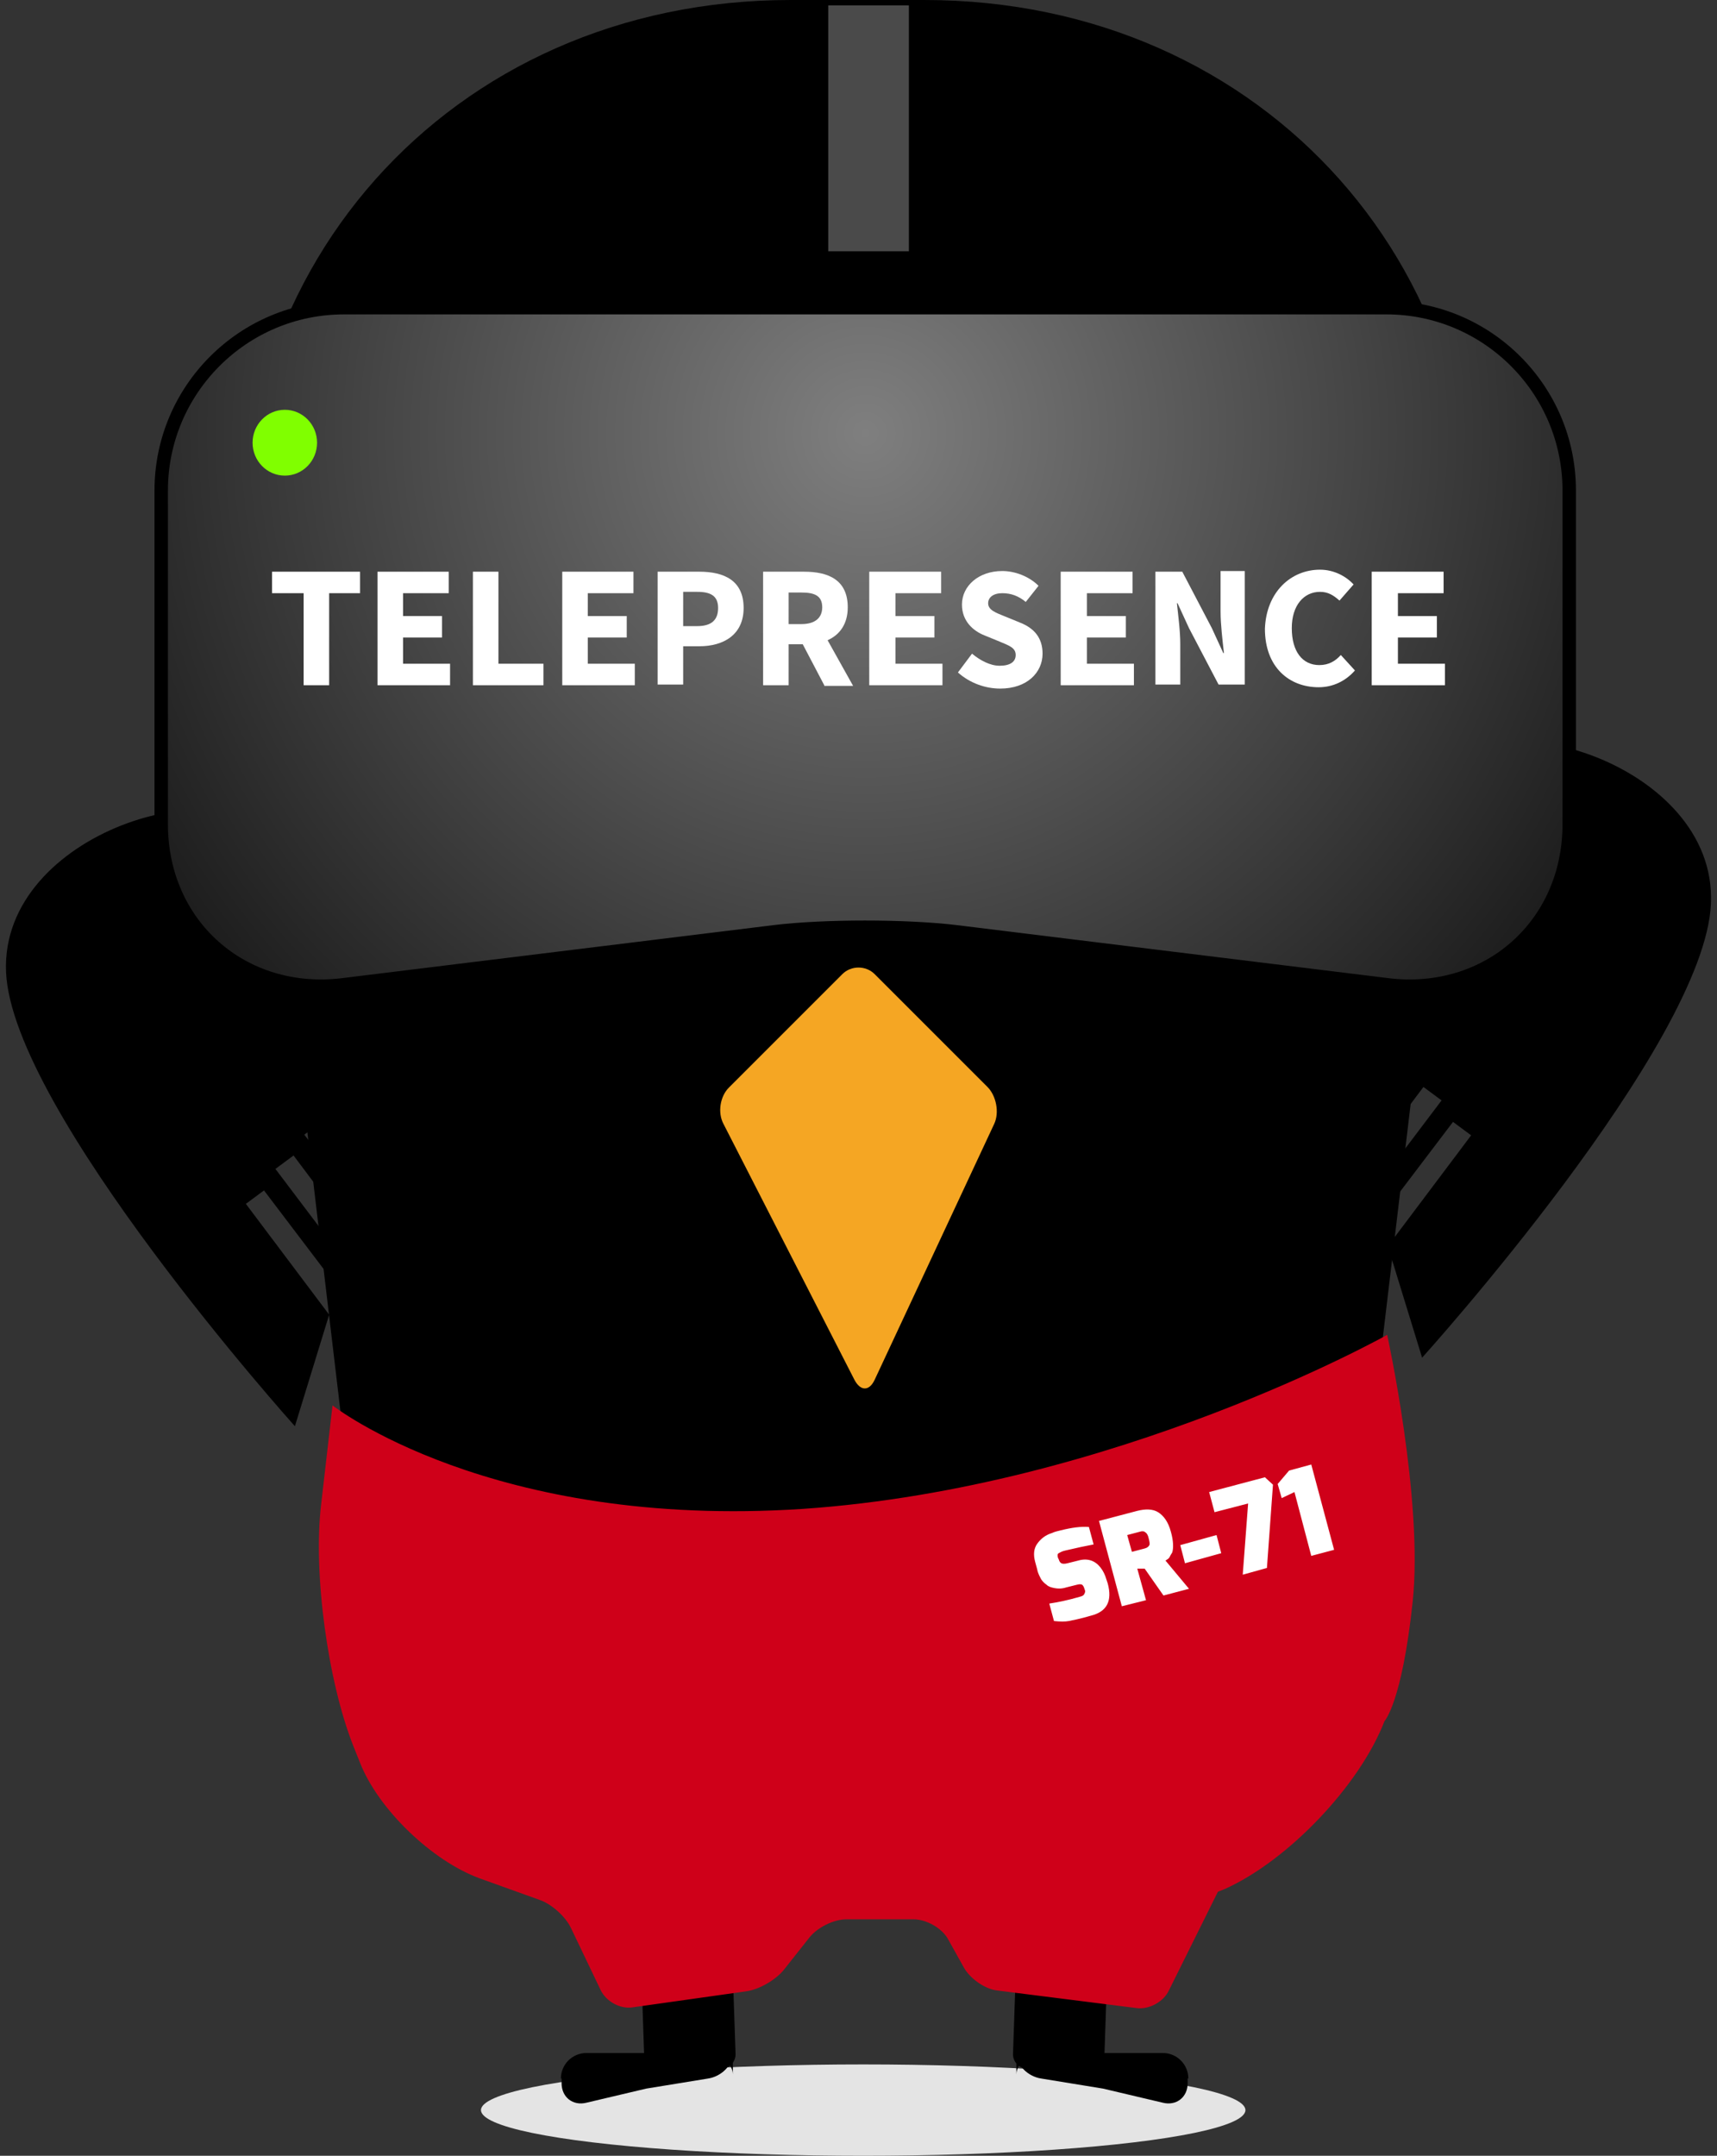 <?xml version="1.0" encoding="utf-8"?>
<!-- Generator: Adobe Illustrator 21.1.0, SVG Export Plug-In . SVG Version: 6.00 Build 0)  -->
<svg version="1.1" id="Layer_1" xmlns="http://www.w3.org/2000/svg" xmlns:xlink="http://www.w3.org/1999/xlink" x="0px" y="0px"
	 viewBox="5.3 5.7 255.6 320.9" style="enable-background:new 0 0 264.7 333.6;" xml:space="preserve">
<rect x="5.3" y="5.7" width="255.6" height="320.9" fill="#333333" stroke="none"/>
<style type="text/css">
	.st0{fill:#E4E4E4;}
	.st1{fill:none;stroke:#4A4A4A;stroke-width:12;stroke-linecap:square;}
	.st2{fill:url(#Shape_1_);stroke:#000000;stroke-width:2;}
	.st3{fill:#80FF00;}
	.st4{fill:#CF0019;}
	.st5{fill:#FFFFFF;}
	.st6{fill:#F5A623;}
</style>
<ellipse id="Oval-8-Copy-10" class="st0" cx="133.8" cy="319.8" rx="56.9" ry="6.8"/>
<path id="Combined-Shape-Copy-13" d="M54.3,201.4l-12.4-16.5l2.7-2l11,14.5l1.2-3.8l-10.5-13.9l2.7-2l9,12l1.2-3.8l-8.6-11.3l2.7-2
	l7.1,9.4l5-15.9c0,0-16.6-28.1-20-34.9c-5.6-11.6-40.1-1.8-39.2,19.2C7.1,171.1,49.2,218,49.2,218L54.3,201.4z"/>
<path id="Combined-Shape-Copy-14" d="M211.9,191.2l12.4-16.5l-2.7-2l-11,14.5l-1.2-3.8l10.5-13.9l-2.7-2l-9,12l-1.2-3.8l8.6-11.3
	l-2.7-2l-7.1,9.4l-5-15.9c0,0,16.6-28.1,20-34.9c5.6-11.6,40.1-1.8,39.2,19.2S217,207.8,217,207.8L211.9,191.2z"/>
<g id="Group-12-Copy-8" transform="translate(60, 164)">
	<path id="Line-Copy-18" d="M42.4,122.1c-1.1,0-2,1-2,2.1l0.8,23.7c0,1.1,1,2,2.1,2l9.5-0.3c1.1,0,2-1,2-2.1l-0.8-23.7
		c0-1.1-1-2-2.1-2L42.4,122.1z"/>
	<path id="Rectangle-7-Copy-15" d="M28.8,151.1c0-2.1,1.7-3.8,3.8-3.8h18c2.1,0,3.8,1.7,3.8,3.2v-3.2c0,1.8-1.7,3.5-3.7,3.8
		l-9.2,1.5l-8.9,2.1c-2,0.5-3.7-0.8-3.7-2.9V151.1z"/>
</g>
<g id="Group-12-Copy-9" transform="translate(107, 174.5) scale(-1, 1) translate(-107, -174.5) translate(99, 164)">
	<path id="Line-Copy-18_1_" d="M-53.5,122.1c-1.1,0-2,1-2,2.1l0.8,23.7c0,1.1,1,2,2.1,2l9.5-0.3c1.1,0,2-1,2-2.1l-0.8-23.7
		c0-1.1-1-2-2.1-2L-53.5,122.1z"/>
	<path id="Rectangle-7-Copy-15_1_" d="M-67.2,151.1c0-2.1,1.7-3.8,3.8-3.8h18c2.1,0,3.8,1.7,3.8,3.2v-3.2c0,1.8-1.7,3.5-3.7,3.8
		l-9.2,1.5l-8.9,2.1c-2,0.5-3.7-0.8-3.7-2.9V151.1z"/>
</g>
<path id="Rectangle-2-Copy-16" d="M41.9,97c-6-50.4,30.3-91.3,81.1-91.3h19.9c50.8,0,87.1,40.9,81.1,91.3l-18.7,156.9
	c-2.4,20.5-21.1,37.1-41.8,37.1h-61.2c-20.6,0-39.3-16.6-41.8-37.1L41.9,97z"/>
<path id="Line-Copy-3" class="st1" d="M134.6,37.1V12.5"/>
<g id="Group-2-Copy" transform="translate(0, 23)">
	
		<radialGradient id="Shape_1_" cx="-226.026" cy="294.082" r="2.705" gradientTransform="matrix(-38.729 45.1 45.1 38.729 -21882.685 -1148.428)" gradientUnits="userSpaceOnUse">
		<stop  offset="0" style="stop-color:#7F7F7F"/>
		<stop  offset="1" style="stop-color:#000000"/>
	</radialGradient>
	<path id="Shape" class="st2" d="M56.5,28.5c-15,0-27.2,12.2-27.2,27.2v49.7c0,15,12.1,25.7,27,23.9l64.3-7.9c7.4-0.9,19.5-0.9,27,0
		l64.3,7.9c14.9,1.8,27-8.9,27-23.9V55.7c0-15-12.2-27.2-27.2-27.2H56.5z"/>
	<ellipse id="Oval-9" class="st3" cx="47.7" cy="48.6" rx="4.8" ry="4.9"/>
</g>
<path id="Rectangle-2-Copy-17" class="st4" d="M54.8,214.9c0,0,23.5,18.5,70.1,15.4c46.5-3.2,86.9-25.9,86.9-25.9s5.4,24.6,3.8,39.7
	s-4.2,17.8-4.2,17.8c-3.7,9.6-14.4,20.8-23.8,25l-1,0.4l-7.3,14.7c-0.8,1.7-3,2.9-4.9,2.6l-20.6-2.6c-1.9-0.2-4.1-1.8-5-3.4
	l-2.4-4.3c-0.9-1.6-3.2-2.9-5.1-2.9h-10c-1.9,0-4.3,1.2-5.5,2.7l-3.8,4.8c-1.2,1.5-3.6,2.9-5.5,3.2l-17,2.4c-1.9,0.3-4-0.9-4.8-2.6
	l-4.4-9.2c-0.8-1.7-2.9-3.6-4.7-4.2l-8.9-3.2c-7.1-2.6-15.1-10.3-17.8-17.2l-1-2.5c-3.8-9.6-6-25.7-4.8-35.9L54.8,214.9z"/>
<path id="SR-71-Copy-11" class="st5" d="M159.7,239.3l-0.3-1.1c-0.3-1.1-0.2-2,0.3-2.7c0.5-0.7,1.2-1.3,2.2-1.6
	c0.4-0.2,0.9-0.3,1.3-0.4c1.6-0.4,3-0.6,4.2-0.5l0.7,2.6c-1.1,0.2-2.5,0.5-4.2,0.9c-0.5,0.1-0.8,0.3-1,0.4s-0.2,0.4-0.1,0.7l0.1,0.2
	c0.1,0.3,0.2,0.5,0.4,0.6c0.2,0.1,0.5,0.1,0.9,0l1.6-0.4c1.4-0.4,2.5,0,3.3,1c0.4,0.5,0.7,1.1,0.9,1.8l0.2,0.6
	c0.7,2.6-0.1,4.2-2.5,4.8c-1.7,0.5-2.8,0.7-3.3,0.8c-0.5,0.1-1.3,0.1-2.2,0l-0.7-2.6c1.3-0.2,2.8-0.5,4.5-1c0.4-0.1,0.6-0.2,0.7-0.4
	c0.1-0.2,0.2-0.4,0.1-0.6l-0.1-0.3c-0.1-0.3-0.2-0.4-0.3-0.5c-0.2-0.1-0.4-0.1-0.8,0l-1.6,0.4c-0.6,0.2-1.2,0.2-1.7,0.1
	c-0.5-0.1-0.9-0.2-1.2-0.5c-0.3-0.2-0.6-0.5-0.8-0.8C160.1,240.4,159.8,239.9,159.7,239.3z M172.3,244.8l-3.4-12.7l5.7-1.5
	c1.2-0.3,2.3-0.3,3.1,0.2s1.5,1.4,1.9,2.9c0.4,1.4,0.4,2.5,0.2,3.1c-0.2,0.3-0.3,0.5-0.4,0.7c-0.1,0.2-0.3,0.3-0.6,0.5l3.5,4.2
	l-3.8,1l-2.8-4l-1.1,0l1.3,4.7L172.3,244.8z M173.8,236.7l1.9-0.5c0.4-0.1,0.6-0.3,0.7-0.5c0.1-0.2,0-0.6-0.1-1
	c-0.1-0.5-0.3-0.8-0.5-0.9c-0.2-0.2-0.5-0.2-0.8-0.1l-1.9,0.5L173.8,236.7z M181.7,238.4l-0.7-2.7l5.4-1.5l0.7,2.7L181.7,238.4z
	 M186.1,230.8l-0.8-3l8.3-2.2l1.2,1.1l-0.9,12.4l-3.6,1l0.8-10.6L186.1,230.8z M200.5,223.7l3.4,12.7l-3.4,0.9l-2.5-9.5l-1.9,0.9
	l-0.6-2.1l1.7-2L200.5,223.7z"/>
<path id="Rectangle-4-Copy-7" class="st6" d="M130.7,150.7c1.3-1.3,3.5-1.3,4.8,0l16.8,16.8c1.3,1.3,1.8,3.8,1,5.5l-17.8,38.1
	c-0.8,1.7-2.1,1.7-3,0L113,173c-0.9-1.7-0.5-4.1,0.8-5.4L130.7,150.7z"/>
<g>
	<path class="st5" d="M50.5,94h-4.7v-3.2h13.1V94h-4.6v13.7h-3.8V94z"/>
	<path class="st5" d="M61.5,90.8h10.6V94h-6.8v3.4h5.8v3.2h-5.8v3.9h7v3.2H61.5V90.8z"/>
	<path class="st5" d="M75.7,90.8h3.8v13.7h6.7v3.2H75.7V90.8z"/>
	<path class="st5" d="M89,90.8h10.6V94h-6.8v3.4h5.8v3.2h-5.8v3.9h7v3.2H89V90.8z"/>
	<path class="st5" d="M103.2,90.8h6.2c3.7,0,6.6,1.3,6.6,5.4c0,4-3,5.7-6.6,5.7H107v5.7h-3.8V90.8z M109.1,98.9
		c2.1,0,3.1-0.9,3.1-2.7c0-1.8-1.1-2.4-3.1-2.4H107v5.1H109.1z"/>
	<path class="st5" d="M128,107.7l-3.2-6.1h-2.1v6.1h-3.8V90.8h6.1c3.6,0,6.5,1.2,6.5,5.3c0,2.5-1.2,4.1-3,4.9l3.8,6.8H128z
		 M122.7,98.6h1.9c2,0,3.1-0.9,3.1-2.5c0-1.7-1.1-2.2-3.1-2.2h-1.9V98.6z"/>
	<path class="st5" d="M134.8,90.8h10.6V94h-6.8v3.4h5.8v3.2h-5.8v3.9h7v3.2h-10.9V90.8z"/>
	<path class="st5" d="M150,103c1.2,1,2.7,1.8,4.1,1.8c1.6,0,2.4-0.6,2.4-1.6c0-1.1-1-1.4-2.4-2l-2.2-0.9c-1.8-0.7-3.4-2.2-3.4-4.6
		c0-2.8,2.5-5,6-5c1.9,0,4,0.8,5.4,2.2l-1.9,2.4c-1.1-0.9-2.2-1.3-3.5-1.3c-1.3,0-2.1,0.6-2.1,1.5c0,1,1.1,1.4,2.6,2l2.2,0.9
		c2,0.8,3.3,2.2,3.3,4.6c0,2.8-2.3,5.2-6.3,5.2c-2.2,0-4.5-0.8-6.3-2.4L150,103z"/>
	<path class="st5" d="M163.3,90.8h10.6V94h-6.8v3.4h5.8v3.2h-5.8v3.9h7v3.2h-10.9V90.8z"/>
	<path class="st5" d="M177.4,90.8h3.9l4.4,8.4l1.7,3.7h0.1c-0.2-1.8-0.5-4.2-0.5-6.2v-6h3.6v16.9h-3.9l-4.4-8.4l-1.7-3.7h-0.1
		c0.2,1.9,0.5,4.1,0.5,6.1v6h-3.7V90.8z"/>
	<path class="st5" d="M201.8,90.5c2.1,0,3.9,1,5,2.2l-2.1,2.4c-0.9-0.8-1.7-1.3-2.9-1.3c-2.4,0-4.2,2-4.2,5.4c0,3.5,1.6,5.5,4.1,5.5
		c1.4,0,2.4-0.6,3.2-1.5l2.1,2.3c-1.4,1.6-3.3,2.5-5.4,2.5c-4.4,0-8-3-8-8.7C193.8,93.8,197.5,90.5,201.8,90.5z"/>
	<path class="st5" d="M209.6,90.8h10.6V94h-6.8v3.4h5.8v3.2h-5.8v3.9h7v3.2h-10.9V90.8z"/>
</g>
</svg>
